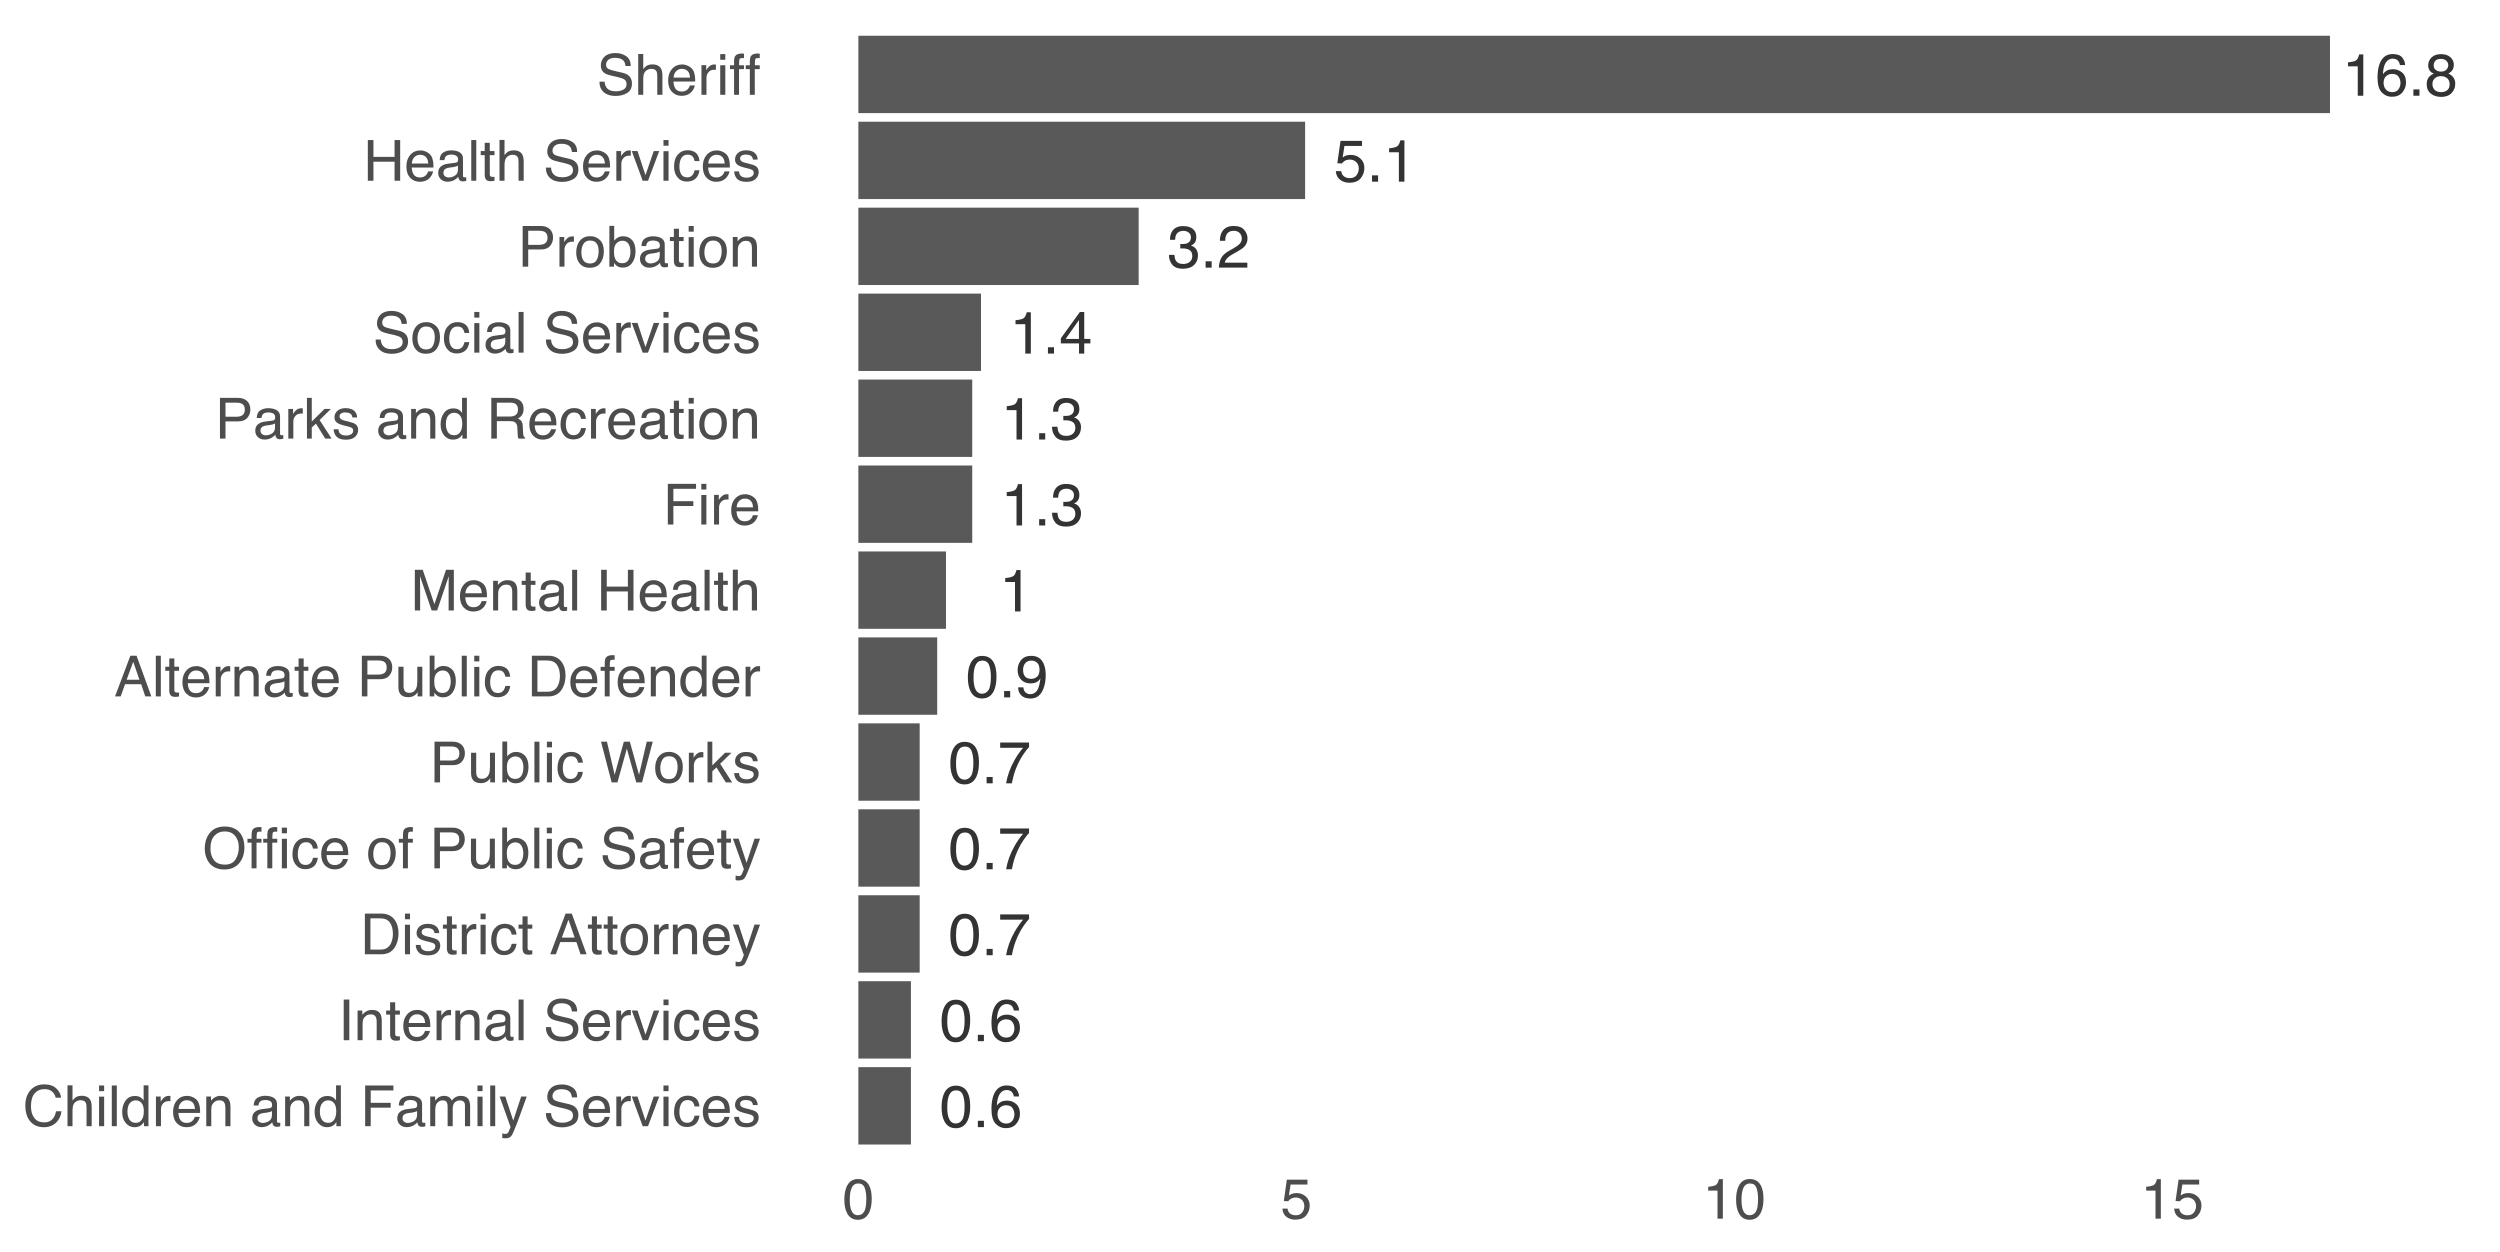 <?xml version="1.0" encoding="UTF-8"?>
<svg xmlns="http://www.w3.org/2000/svg" xmlns:xlink="http://www.w3.org/1999/xlink" width="599pt" height="300pt" viewBox="0 0 599 300" version="1.1">
<defs>
<g>
<symbol overflow="visible" id="glyph0-0">
<path style="stroke:none;" d="M 0.453 0 L 0.453 -10.203 L 8.547 -10.203 L 8.547 0 Z M 7.281 -1.281 L 7.281 -8.922 L 1.734 -8.922 L 1.734 -1.281 Z M 7.281 -1.281 "/>
</symbol>
<symbol overflow="visible" id="glyph0-1">
<path style="stroke:none;" d="M 3.844 -9.938 C 5.133 -9.938 6.066 -9.41 6.641 -8.359 C 7.078 -7.535 7.297 -6.41 7.297 -4.984 C 7.297 -3.629 7.098 -2.508 6.703 -1.625 C 6.117 -0.363 5.164 0.266 3.844 0.266 C 2.645 0.266 1.754 -0.25 1.172 -1.281 C 0.68 -2.145 0.438 -3.305 0.438 -4.766 C 0.438 -5.898 0.582 -6.867 0.875 -7.672 C 1.426 -9.18 2.414 -9.938 3.844 -9.938 Z M 3.828 -0.875 C 4.473 -0.875 4.988 -1.16 5.375 -1.734 C 5.758 -2.305 5.953 -3.375 5.953 -4.938 C 5.953 -6.062 5.812 -6.988 5.531 -7.719 C 5.258 -8.445 4.723 -8.812 3.922 -8.812 C 3.18 -8.812 2.641 -8.461 2.297 -7.766 C 1.961 -7.078 1.797 -6.062 1.797 -4.719 C 1.797 -3.707 1.906 -2.895 2.125 -2.281 C 2.457 -1.344 3.023 -0.875 3.828 -0.875 Z M 3.828 -0.875 "/>
</symbol>
<symbol overflow="visible" id="glyph0-2">
<path style="stroke:none;" d="M 1.219 -1.516 L 2.672 -1.516 L 2.672 0 L 1.219 0 Z M 1.219 -1.516 "/>
</symbol>
<symbol overflow="visible" id="glyph0-3">
<path style="stroke:none;" d="M 1.891 -2.406 C 1.922 -1.719 2.188 -1.238 2.688 -0.969 C 2.938 -0.832 3.223 -0.766 3.547 -0.766 C 4.141 -0.766 4.645 -1.008 5.062 -1.5 C 5.488 -2 5.789 -3.016 5.969 -4.547 C 5.688 -4.098 5.344 -3.785 4.938 -3.609 C 4.531 -3.43 4.086 -3.344 3.609 -3.344 C 2.66 -3.344 1.906 -3.641 1.344 -4.234 C 0.781 -4.836 0.5 -5.609 0.5 -6.547 C 0.5 -7.453 0.773 -8.242 1.328 -8.922 C 1.879 -9.609 2.691 -9.953 3.766 -9.953 C 5.211 -9.953 6.211 -9.301 6.766 -8 C 7.078 -7.281 7.234 -6.379 7.234 -5.297 C 7.234 -4.086 7.047 -3.008 6.672 -2.062 C 6.066 -0.5 5.039 0.281 3.594 0.281 C 2.625 0.281 1.883 0.023 1.375 -0.484 C 0.875 -0.992 0.625 -1.633 0.625 -2.406 Z M 3.781 -4.438 C 4.281 -4.438 4.734 -4.598 5.141 -4.922 C 5.547 -5.254 5.75 -5.828 5.75 -6.641 C 5.75 -7.367 5.566 -7.91 5.203 -8.266 C 4.836 -8.629 4.367 -8.812 3.797 -8.812 C 3.18 -8.812 2.695 -8.609 2.344 -8.203 C 1.988 -7.797 1.812 -7.25 1.812 -6.562 C 1.812 -5.914 1.969 -5.398 2.281 -5.016 C 2.594 -4.629 3.094 -4.438 3.781 -4.438 Z M 3.781 -4.438 "/>
</symbol>
<symbol overflow="visible" id="glyph0-4">
<path style="stroke:none;" d="M 4.156 -9.984 C 5.27 -9.984 6.047 -9.691 6.484 -9.109 C 6.922 -8.535 7.141 -7.945 7.141 -7.344 L 5.906 -7.344 C 5.832 -7.727 5.711 -8.035 5.547 -8.266 C 5.242 -8.68 4.785 -8.891 4.172 -8.891 C 3.473 -8.891 2.914 -8.566 2.5 -7.922 C 2.094 -7.273 1.867 -6.348 1.828 -5.141 C 2.109 -5.566 2.469 -5.883 2.906 -6.094 C 3.301 -6.27 3.742 -6.359 4.234 -6.359 C 5.066 -6.359 5.797 -6.094 6.422 -5.562 C 7.047 -5.031 7.359 -4.238 7.359 -3.188 C 7.359 -2.281 7.062 -1.477 6.469 -0.781 C 5.883 -0.094 5.047 0.25 3.953 0.25 C 3.023 0.25 2.223 -0.098 1.547 -0.797 C 0.867 -1.504 0.531 -2.691 0.531 -4.359 C 0.531 -5.598 0.68 -6.648 0.984 -7.516 C 1.566 -9.16 2.625 -9.984 4.156 -9.984 Z M 4.062 -0.859 C 4.719 -0.859 5.207 -1.078 5.531 -1.516 C 5.863 -1.961 6.031 -2.484 6.031 -3.078 C 6.031 -3.586 5.883 -4.07 5.594 -4.531 C 5.301 -5 4.77 -5.234 4 -5.234 C 3.469 -5.234 3 -5.051 2.594 -4.688 C 2.188 -4.332 1.984 -3.797 1.984 -3.078 C 1.984 -2.453 2.164 -1.926 2.531 -1.5 C 2.906 -1.07 3.414 -0.859 4.062 -0.859 Z M 4.062 -0.859 "/>
</symbol>
<symbol overflow="visible" id="glyph0-5">
<path style="stroke:none;" d="M 7.438 -9.781 L 7.438 -8.688 C 7.113 -8.375 6.688 -7.832 6.156 -7.062 C 5.625 -6.301 5.156 -5.473 4.75 -4.578 C 4.352 -3.711 4.051 -2.926 3.844 -2.219 C 3.707 -1.758 3.531 -1.02 3.312 0 L 1.938 0 C 2.25 -1.895 2.941 -3.785 4.016 -5.672 C 4.648 -6.766 5.316 -7.711 6.016 -8.516 L 0.516 -8.516 L 0.516 -9.781 Z M 7.438 -9.781 "/>
</symbol>
<symbol overflow="visible" id="glyph0-6">
<path style="stroke:none;" d="M 1.359 -7.047 L 1.359 -8 C 2.266 -8.082 2.895 -8.227 3.25 -8.438 C 3.602 -8.645 3.867 -9.133 4.047 -9.906 L 5.031 -9.906 L 5.031 0 L 3.703 0 L 3.703 -7.047 Z M 1.359 -7.047 "/>
</symbol>
<symbol overflow="visible" id="glyph0-7">
<path style="stroke:none;" d="M 3.688 0.266 C 2.52 0.266 1.672 -0.055 1.141 -0.703 C 0.609 -1.348 0.344 -2.133 0.344 -3.062 L 1.641 -3.062 C 1.703 -2.414 1.82 -1.945 2 -1.656 C 2.332 -1.133 2.922 -0.875 3.766 -0.875 C 4.422 -0.875 4.945 -1.047 5.344 -1.391 C 5.738 -1.742 5.938 -2.195 5.938 -2.75 C 5.938 -3.438 5.727 -3.914 5.312 -4.188 C 4.895 -4.469 4.312 -4.609 3.562 -4.609 C 3.477 -4.609 3.395 -4.602 3.312 -4.594 C 3.227 -4.594 3.145 -4.594 3.062 -4.594 L 3.062 -5.688 C 3.188 -5.676 3.289 -5.664 3.375 -5.656 C 3.469 -5.656 3.566 -5.656 3.672 -5.656 C 4.129 -5.656 4.508 -5.727 4.812 -5.875 C 5.344 -6.133 5.609 -6.598 5.609 -7.266 C 5.609 -7.766 5.43 -8.145 5.078 -8.406 C 4.723 -8.676 4.316 -8.812 3.859 -8.812 C 3.023 -8.812 2.445 -8.535 2.125 -7.984 C 1.945 -7.68 1.848 -7.242 1.828 -6.672 L 0.594 -6.672 C 0.594 -7.422 0.738 -8.051 1.031 -8.562 C 1.539 -9.488 2.438 -9.953 3.719 -9.953 C 4.727 -9.953 5.508 -9.727 6.062 -9.281 C 6.625 -8.832 6.906 -8.176 6.906 -7.312 C 6.906 -6.707 6.742 -6.211 6.422 -5.828 C 6.211 -5.598 5.945 -5.414 5.625 -5.281 C 6.145 -5.133 6.551 -4.852 6.844 -4.438 C 7.145 -4.031 7.297 -3.531 7.297 -2.938 C 7.297 -1.988 6.984 -1.219 6.359 -0.625 C 5.734 -0.031 4.844 0.266 3.688 0.266 Z M 3.688 0.266 "/>
</symbol>
<symbol overflow="visible" id="glyph0-8">
<path style="stroke:none;" d="M 1.75 -2.531 C 1.832 -1.82 2.164 -1.332 2.75 -1.062 C 3.039 -0.914 3.383 -0.844 3.781 -0.844 C 4.52 -0.844 5.066 -1.078 5.422 -1.547 C 5.773 -2.023 5.953 -2.551 5.953 -3.125 C 5.953 -3.82 5.738 -4.359 5.312 -4.734 C 4.895 -5.109 4.391 -5.297 3.797 -5.297 C 3.367 -5.297 3 -5.211 2.688 -5.047 C 2.383 -4.879 2.125 -4.648 1.906 -4.359 L 0.812 -4.422 L 1.578 -9.781 L 6.734 -9.781 L 6.734 -8.562 L 2.516 -8.562 L 2.094 -5.797 C 2.32 -5.973 2.539 -6.109 2.75 -6.203 C 3.125 -6.348 3.551 -6.422 4.031 -6.422 C 4.945 -6.422 5.719 -6.129 6.344 -5.547 C 6.977 -4.961 7.297 -4.219 7.297 -3.312 C 7.297 -2.375 7.004 -1.547 6.422 -0.828 C 5.848 -0.109 4.926 0.25 3.656 0.25 C 2.844 0.25 2.125 0.02 1.5 -0.438 C 0.875 -0.895 0.523 -1.594 0.453 -2.531 Z M 1.75 -2.531 "/>
</symbol>
<symbol overflow="visible" id="glyph0-9">
<path style="stroke:none;" d="M 0.438 0 C 0.488 -0.852 0.664 -1.598 0.969 -2.234 C 1.281 -2.867 1.883 -3.445 2.781 -3.969 L 4.109 -4.734 C 4.703 -5.078 5.117 -5.375 5.359 -5.625 C 5.742 -6.008 5.938 -6.445 5.938 -6.938 C 5.938 -7.52 5.758 -7.977 5.406 -8.312 C 5.062 -8.656 4.602 -8.828 4.031 -8.828 C 3.176 -8.828 2.582 -8.504 2.25 -7.859 C 2.07 -7.516 1.973 -7.035 1.953 -6.422 L 0.688 -6.422 C 0.695 -7.285 0.859 -7.988 1.172 -8.531 C 1.711 -9.5 2.664 -9.984 4.031 -9.984 C 5.164 -9.984 5.992 -9.672 6.516 -9.047 C 7.047 -8.43 7.312 -7.75 7.312 -7 C 7.312 -6.195 7.035 -5.516 6.484 -4.953 C 6.148 -4.629 5.566 -4.234 4.734 -3.766 L 3.781 -3.234 C 3.332 -2.984 2.977 -2.742 2.719 -2.516 C 2.25 -2.117 1.957 -1.676 1.844 -1.188 L 7.266 -1.188 L 7.266 0 Z M 0.438 0 "/>
</symbol>
<symbol overflow="visible" id="glyph0-10">
<path style="stroke:none;" d="M 4.703 -3.516 L 4.703 -8.031 L 1.516 -3.516 Z M 4.719 0 L 4.719 -2.438 L 0.359 -2.438 L 0.359 -3.656 L 4.922 -9.969 L 5.969 -9.969 L 5.969 -3.516 L 7.438 -3.516 L 7.438 -2.438 L 5.969 -2.438 L 5.969 0 Z M 4.719 0 "/>
</symbol>
<symbol overflow="visible" id="glyph0-11">
<path style="stroke:none;" d="M 3.859 -5.781 C 4.41 -5.781 4.844 -5.93 5.156 -6.234 C 5.469 -6.547 5.625 -6.914 5.625 -7.344 C 5.625 -7.707 5.473 -8.047 5.172 -8.359 C 4.879 -8.672 4.43 -8.828 3.828 -8.828 C 3.223 -8.828 2.785 -8.672 2.516 -8.359 C 2.254 -8.047 2.125 -7.68 2.125 -7.266 C 2.125 -6.797 2.297 -6.43 2.641 -6.172 C 2.984 -5.91 3.391 -5.781 3.859 -5.781 Z M 3.938 -0.859 C 4.52 -0.859 5 -1.016 5.375 -1.328 C 5.758 -1.641 5.953 -2.102 5.953 -2.719 C 5.953 -3.363 5.754 -3.852 5.359 -4.188 C 4.973 -4.52 4.473 -4.688 3.859 -4.688 C 3.254 -4.688 2.766 -4.516 2.391 -4.172 C 2.016 -3.836 1.828 -3.367 1.828 -2.766 C 1.828 -2.242 2 -1.797 2.344 -1.422 C 2.688 -1.047 3.219 -0.859 3.938 -0.859 Z M 2.172 -5.297 C 1.816 -5.441 1.547 -5.613 1.359 -5.812 C 0.992 -6.188 0.812 -6.672 0.812 -7.266 C 0.812 -8.004 1.078 -8.641 1.609 -9.172 C 2.148 -9.703 2.91 -9.969 3.891 -9.969 C 4.848 -9.969 5.598 -9.719 6.141 -9.219 C 6.68 -8.719 6.953 -8.129 6.953 -7.453 C 6.953 -6.836 6.797 -6.336 6.484 -5.953 C 6.305 -5.734 6.031 -5.52 5.656 -5.312 C 6.07 -5.125 6.395 -4.906 6.625 -4.656 C 7.07 -4.195 7.297 -3.598 7.297 -2.859 C 7.297 -1.984 7 -1.238 6.406 -0.625 C 5.82 -0.02 4.992 0.281 3.922 0.281 C 2.953 0.281 2.129 0.02 1.453 -0.5 C 0.785 -1.031 0.453 -1.797 0.453 -2.797 C 0.453 -3.379 0.594 -3.883 0.875 -4.312 C 1.164 -4.738 1.598 -5.066 2.172 -5.297 Z M 2.172 -5.297 "/>
</symbol>
<symbol overflow="visible" id="glyph1-0">
<path style="stroke:none;" d="M 0.438 0 L 0.438 -9.75 L 8.172 -9.75 L 8.172 0 Z M 6.953 -1.219 L 6.953 -8.531 L 1.656 -8.531 L 1.656 -1.219 Z M 6.953 -1.219 "/>
</symbol>
<symbol overflow="visible" id="glyph1-1">
<path style="stroke:none;" d="M 5.141 -10.016 C 6.379 -10.016 7.336 -9.688 8.016 -9.031 C 8.703 -8.383 9.082 -7.648 9.156 -6.828 L 7.859 -6.828 C 7.711 -7.453 7.422 -7.945 6.984 -8.312 C 6.555 -8.688 5.945 -8.875 5.156 -8.875 C 4.195 -8.875 3.422 -8.535 2.828 -7.859 C 2.234 -7.18 1.938 -6.145 1.938 -4.75 C 1.938 -3.613 2.203 -2.688 2.734 -1.969 C 3.273 -1.258 4.07 -0.906 5.125 -0.906 C 6.102 -0.906 6.848 -1.281 7.359 -2.031 C 7.629 -2.426 7.828 -2.941 7.953 -3.578 L 9.25 -3.578 C 9.133 -2.555 8.754 -1.695 8.109 -1 C 7.328 -0.164 6.281 0.25 4.969 0.25 C 3.832 0.25 2.883 -0.094 2.125 -0.781 C 1.102 -1.688 0.594 -3.086 0.594 -4.984 C 0.594 -6.422 0.973 -7.598 1.734 -8.516 C 2.555 -9.516 3.691 -10.016 5.141 -10.016 Z M 4.875 -10.016 Z M 4.875 -10.016 "/>
</symbol>
<symbol overflow="visible" id="glyph1-2">
<path style="stroke:none;" d="M 0.875 -9.781 L 2.078 -9.781 L 2.078 -6.141 C 2.359 -6.504 2.609 -6.758 2.828 -6.906 C 3.211 -7.156 3.695 -7.281 4.281 -7.281 C 5.312 -7.281 6.008 -6.922 6.375 -6.203 C 6.57 -5.805 6.672 -5.258 6.672 -4.562 L 6.672 0 L 5.438 0 L 5.438 -4.484 C 5.438 -5.004 5.375 -5.383 5.25 -5.625 C 5.031 -6.02 4.617 -6.219 4.016 -6.219 C 3.523 -6.219 3.078 -6.047 2.672 -5.703 C 2.273 -5.359 2.078 -4.711 2.078 -3.766 L 2.078 0 L 0.875 0 Z M 0.875 -9.781 "/>
</symbol>
<symbol overflow="visible" id="glyph1-3">
<path style="stroke:none;" d="M 0.875 -7.078 L 2.094 -7.078 L 2.094 0 L 0.875 0 Z M 0.875 -9.75 L 2.094 -9.75 L 2.094 -8.391 L 0.875 -8.391 Z M 0.875 -9.75 "/>
</symbol>
<symbol overflow="visible" id="glyph1-4">
<path style="stroke:none;" d="M 0.906 -9.75 L 2.109 -9.75 L 2.109 0 L 0.906 0 Z M 0.906 -9.75 "/>
</symbol>
<symbol overflow="visible" id="glyph1-5">
<path style="stroke:none;" d="M 1.641 -3.469 C 1.641 -2.707 1.801 -2.07 2.125 -1.562 C 2.445 -1.051 2.961 -0.797 3.672 -0.797 C 4.223 -0.797 4.676 -1.031 5.031 -1.5 C 5.383 -1.977 5.562 -2.66 5.562 -3.547 C 5.562 -4.453 5.379 -5.117 5.016 -5.547 C 4.648 -5.973 4.195 -6.188 3.656 -6.188 C 3.051 -6.188 2.562 -5.957 2.188 -5.5 C 1.82 -5.039 1.641 -4.363 1.641 -3.469 Z M 3.438 -7.234 C 3.977 -7.234 4.43 -7.117 4.797 -6.891 C 5.016 -6.754 5.254 -6.52 5.516 -6.188 L 5.516 -9.781 L 6.672 -9.781 L 6.672 0 L 5.594 0 L 5.594 -0.984 C 5.312 -0.547 4.977 -0.227 4.594 -0.031 C 4.219 0.156 3.785 0.25 3.297 0.25 C 2.504 0.25 1.816 -0.082 1.234 -0.75 C 0.66 -1.414 0.375 -2.301 0.375 -3.406 C 0.375 -4.438 0.633 -5.332 1.156 -6.094 C 1.688 -6.852 2.445 -7.234 3.438 -7.234 Z M 3.438 -7.234 "/>
</symbol>
<symbol overflow="visible" id="glyph1-6">
<path style="stroke:none;" d="M 0.906 -7.109 L 2.047 -7.109 L 2.047 -5.875 C 2.141 -6.113 2.363 -6.406 2.719 -6.75 C 3.082 -7.094 3.504 -7.266 3.984 -7.266 C 4.004 -7.266 4.039 -7.258 4.094 -7.25 C 4.145 -7.25 4.238 -7.242 4.375 -7.234 L 4.375 -5.969 C 4.301 -5.988 4.234 -6 4.172 -6 C 4.109 -6 4.039 -6 3.969 -6 C 3.375 -6 2.914 -5.805 2.594 -5.422 C 2.27 -5.035 2.109 -4.594 2.109 -4.094 L 2.109 0 L 0.906 0 Z M 0.906 -7.109 "/>
</symbol>
<symbol overflow="visible" id="glyph1-7">
<path style="stroke:none;" d="M 3.844 -7.266 C 4.344 -7.266 4.828 -7.145 5.297 -6.906 C 5.773 -6.676 6.141 -6.375 6.391 -6 C 6.629 -5.633 6.785 -5.211 6.859 -4.734 C 6.93 -4.41 6.969 -3.891 6.969 -3.172 L 1.766 -3.172 C 1.785 -2.453 1.953 -1.875 2.266 -1.438 C 2.586 -1 3.082 -0.781 3.75 -0.781 C 4.375 -0.781 4.875 -0.988 5.25 -1.406 C 5.457 -1.645 5.602 -1.922 5.688 -2.234 L 6.875 -2.234 C 6.844 -1.973 6.738 -1.68 6.562 -1.359 C 6.383 -1.035 6.188 -0.773 5.969 -0.578 C 5.602 -0.223 5.156 0.016 4.625 0.141 C 4.332 0.211 4.008 0.25 3.656 0.25 C 2.77 0.25 2.02 -0.066 1.406 -0.703 C 0.789 -1.348 0.484 -2.254 0.484 -3.422 C 0.484 -4.555 0.789 -5.477 1.406 -6.188 C 2.031 -6.906 2.844 -7.266 3.844 -7.266 Z M 5.734 -4.125 C 5.691 -4.645 5.582 -5.055 5.406 -5.359 C 5.07 -5.93 4.523 -6.219 3.766 -6.219 C 3.211 -6.219 2.75 -6.02 2.375 -5.625 C 2.008 -5.227 1.816 -4.727 1.797 -4.125 Z M 3.719 -7.281 Z M 3.719 -7.281 "/>
</symbol>
<symbol overflow="visible" id="glyph1-8">
<path style="stroke:none;" d="M 0.875 -7.109 L 2.016 -7.109 L 2.016 -6.094 C 2.348 -6.508 2.703 -6.805 3.078 -6.984 C 3.453 -7.172 3.867 -7.266 4.328 -7.266 C 5.336 -7.266 6.02 -6.914 6.375 -6.219 C 6.57 -5.832 6.672 -5.281 6.672 -4.562 L 6.672 0 L 5.453 0 L 5.453 -4.484 C 5.453 -4.91 5.391 -5.258 5.266 -5.531 C 5.047 -5.969 4.66 -6.188 4.109 -6.188 C 3.828 -6.188 3.594 -6.16 3.406 -6.109 C 3.082 -6.004 2.797 -5.805 2.547 -5.516 C 2.348 -5.285 2.219 -5.047 2.156 -4.797 C 2.102 -4.547 2.078 -4.188 2.078 -3.719 L 2.078 0 L 0.875 0 Z M 3.688 -7.281 Z M 3.688 -7.281 "/>
</symbol>
<symbol overflow="visible" id="glyph1-9">
<path style="stroke:none;" d=""/>
</symbol>
<symbol overflow="visible" id="glyph1-10">
<path style="stroke:none;" d="M 1.797 -1.891 C 1.797 -1.547 1.922 -1.273 2.172 -1.078 C 2.422 -0.879 2.719 -0.781 3.062 -0.781 C 3.488 -0.781 3.895 -0.875 4.281 -1.062 C 4.945 -1.383 5.281 -1.914 5.281 -2.656 L 5.281 -3.625 C 5.133 -3.531 4.945 -3.453 4.719 -3.391 C 4.488 -3.328 4.266 -3.281 4.047 -3.25 L 3.312 -3.156 C 2.883 -3.102 2.562 -3.016 2.344 -2.891 C 1.977 -2.68 1.797 -2.348 1.797 -1.891 Z M 4.688 -4.312 C 4.957 -4.344 5.141 -4.457 5.234 -4.656 C 5.285 -4.758 5.312 -4.91 5.312 -5.109 C 5.312 -5.516 5.164 -5.805 4.875 -5.984 C 4.594 -6.172 4.18 -6.266 3.641 -6.266 C 3.016 -6.266 2.57 -6.098 2.312 -5.766 C 2.164 -5.578 2.07 -5.301 2.031 -4.938 L 0.906 -4.938 C 0.926 -5.812 1.207 -6.422 1.75 -6.766 C 2.301 -7.109 2.938 -7.281 3.656 -7.281 C 4.5 -7.281 5.18 -7.117 5.703 -6.797 C 6.223 -6.484 6.484 -5.988 6.484 -5.312 L 6.484 -1.219 C 6.484 -1.094 6.504 -0.992 6.547 -0.922 C 6.598 -0.848 6.707 -0.812 6.875 -0.812 C 6.926 -0.812 6.984 -0.812 7.047 -0.812 C 7.117 -0.82 7.191 -0.832 7.266 -0.844 L 7.266 0.031 C 7.078 0.082 6.938 0.113 6.844 0.125 C 6.75 0.145 6.613 0.156 6.438 0.156 C 6.031 0.156 5.734 0.008 5.547 -0.281 C 5.453 -0.438 5.383 -0.656 5.344 -0.938 C 5.102 -0.625 4.754 -0.348 4.297 -0.109 C 3.836 0.117 3.332 0.234 2.781 0.234 C 2.125 0.234 1.586 0.035 1.172 -0.359 C 0.754 -0.766 0.547 -1.266 0.547 -1.859 C 0.547 -2.523 0.75 -3.035 1.156 -3.391 C 1.57 -3.754 2.113 -3.977 2.781 -4.062 Z M 3.703 -7.281 Z M 3.703 -7.281 "/>
</symbol>
<symbol overflow="visible" id="glyph1-11">
<path style="stroke:none;" d="M 1.156 -9.75 L 7.922 -9.75 L 7.922 -8.562 L 2.484 -8.562 L 2.484 -5.594 L 7.266 -5.594 L 7.266 -4.438 L 2.484 -4.438 L 2.484 0 L 1.156 0 Z M 1.156 -9.75 "/>
</symbol>
<symbol overflow="visible" id="glyph1-12">
<path style="stroke:none;" d="M 0.875 -7.109 L 2.062 -7.109 L 2.062 -6.094 C 2.344 -6.445 2.598 -6.703 2.828 -6.859 C 3.223 -7.129 3.672 -7.266 4.172 -7.266 C 4.734 -7.266 5.188 -7.125 5.531 -6.844 C 5.727 -6.688 5.906 -6.453 6.062 -6.141 C 6.332 -6.523 6.645 -6.805 7 -6.984 C 7.363 -7.172 7.766 -7.266 8.203 -7.266 C 9.16 -7.266 9.812 -6.922 10.156 -6.234 C 10.344 -5.859 10.438 -5.359 10.438 -4.734 L 10.438 0 L 9.203 0 L 9.203 -4.938 C 9.203 -5.414 9.082 -5.738 8.844 -5.906 C 8.602 -6.082 8.316 -6.172 7.984 -6.172 C 7.516 -6.172 7.109 -6.016 6.766 -5.703 C 6.43 -5.391 6.266 -4.867 6.266 -4.141 L 6.266 0 L 5.047 0 L 5.047 -4.641 C 5.047 -5.117 4.988 -5.469 4.875 -5.688 C 4.688 -6.02 4.348 -6.188 3.859 -6.188 C 3.398 -6.188 2.988 -6.008 2.625 -5.656 C 2.258 -5.312 2.078 -4.68 2.078 -3.766 L 2.078 0 L 0.875 0 Z M 0.875 -7.109 "/>
</symbol>
<symbol overflow="visible" id="glyph1-13">
<path style="stroke:none;" d="M 5.312 -7.109 L 6.641 -7.109 C 6.473 -6.648 6.098 -5.609 5.516 -3.984 C 5.078 -2.766 4.711 -1.77 4.422 -1 C 3.734 0.812 3.25 1.914 2.969 2.312 C 2.688 2.707 2.195 2.906 1.5 2.906 C 1.332 2.906 1.203 2.898 1.109 2.891 C 1.023 2.879 0.914 2.859 0.781 2.828 L 0.781 1.734 C 0.988 1.785 1.141 1.816 1.234 1.828 C 1.328 1.848 1.41 1.859 1.484 1.859 C 1.703 1.859 1.863 1.82 1.969 1.75 C 2.07 1.676 2.16 1.586 2.234 1.484 C 2.254 1.441 2.332 1.254 2.469 0.922 C 2.602 0.598 2.703 0.359 2.766 0.203 L 0.141 -7.109 L 1.5 -7.109 L 3.406 -1.328 Z M 3.391 -7.281 Z M 3.391 -7.281 "/>
</symbol>
<symbol overflow="visible" id="glyph1-14">
<path style="stroke:none;" d="M 1.891 -3.141 C 1.922 -2.586 2.055 -2.141 2.297 -1.797 C 2.734 -1.148 3.504 -0.828 4.609 -0.828 C 5.098 -0.828 5.547 -0.898 5.953 -1.047 C 6.742 -1.316 7.141 -1.805 7.141 -2.516 C 7.141 -3.047 6.973 -3.426 6.641 -3.656 C 6.305 -3.875 5.781 -4.066 5.062 -4.234 L 3.75 -4.531 C 2.883 -4.719 2.27 -4.93 1.906 -5.172 C 1.289 -5.578 0.984 -6.188 0.984 -7 C 0.984 -7.875 1.285 -8.594 1.891 -9.156 C 2.492 -9.719 3.352 -10 4.469 -10 C 5.488 -10 6.352 -9.75 7.062 -9.25 C 7.781 -8.758 8.141 -7.973 8.141 -6.891 L 6.906 -6.891 C 6.832 -7.41 6.691 -7.812 6.484 -8.094 C 6.078 -8.602 5.391 -8.859 4.422 -8.859 C 3.648 -8.859 3.094 -8.691 2.75 -8.359 C 2.406 -8.035 2.234 -7.656 2.234 -7.219 C 2.234 -6.738 2.43 -6.391 2.828 -6.172 C 3.086 -6.023 3.68 -5.848 4.609 -5.641 L 5.969 -5.328 C 6.633 -5.18 7.145 -4.977 7.5 -4.719 C 8.125 -4.258 8.438 -3.598 8.438 -2.734 C 8.438 -1.648 8.039 -0.875 7.25 -0.406 C 6.469 0.051 5.555 0.281 4.516 0.281 C 3.297 0.281 2.348 -0.023 1.672 -0.641 C 0.984 -1.254 0.645 -2.086 0.656 -3.141 Z M 4.562 -10.016 Z M 4.562 -10.016 "/>
</symbol>
<symbol overflow="visible" id="glyph1-15">
<path style="stroke:none;" d="M 1.453 -7.109 L 3.359 -1.328 L 5.344 -7.109 L 6.656 -7.109 L 3.969 0 L 2.688 0 L 0.078 -7.109 Z M 1.453 -7.109 "/>
</symbol>
<symbol overflow="visible" id="glyph1-16">
<path style="stroke:none;" d="M 3.625 -7.312 C 4.414 -7.312 5.062 -7.113 5.562 -6.719 C 6.07 -6.332 6.379 -5.664 6.484 -4.719 L 5.312 -4.719 C 5.238 -5.156 5.078 -5.52 4.828 -5.812 C 4.578 -6.102 4.176 -6.25 3.625 -6.25 C 2.852 -6.25 2.305 -5.875 1.984 -5.125 C 1.773 -4.645 1.672 -4.051 1.672 -3.344 C 1.672 -2.633 1.816 -2.035 2.109 -1.547 C 2.41 -1.055 2.883 -0.812 3.531 -0.812 C 4.031 -0.812 4.426 -0.961 4.719 -1.266 C 5.008 -1.566 5.207 -1.984 5.312 -2.516 L 6.484 -2.516 C 6.348 -1.578 6.016 -0.891 5.484 -0.453 C 4.953 -0.016 4.27 0.203 3.438 0.203 C 2.508 0.203 1.77 -0.133 1.219 -0.812 C 0.664 -1.488 0.391 -2.336 0.391 -3.359 C 0.391 -4.609 0.691 -5.578 1.297 -6.266 C 1.898 -6.961 2.676 -7.312 3.625 -7.312 Z M 3.438 -7.281 Z M 3.438 -7.281 "/>
</symbol>
<symbol overflow="visible" id="glyph1-17">
<path style="stroke:none;" d="M 1.594 -2.234 C 1.625 -1.836 1.723 -1.531 1.891 -1.312 C 2.191 -0.926 2.711 -0.734 3.453 -0.734 C 3.891 -0.734 4.273 -0.828 4.609 -1.016 C 4.953 -1.211 5.125 -1.516 5.125 -1.922 C 5.125 -2.223 4.988 -2.453 4.719 -2.609 C 4.539 -2.711 4.203 -2.828 3.703 -2.953 L 2.75 -3.188 C 2.145 -3.344 1.695 -3.516 1.406 -3.703 C 0.895 -4.023 0.641 -4.469 0.641 -5.031 C 0.641 -5.707 0.879 -6.254 1.359 -6.672 C 1.848 -7.086 2.5 -7.297 3.312 -7.297 C 4.383 -7.297 5.16 -6.984 5.641 -6.359 C 5.93 -5.953 6.07 -5.52 6.062 -5.062 L 4.938 -5.062 C 4.914 -5.332 4.82 -5.578 4.656 -5.797 C 4.375 -6.109 3.895 -6.266 3.219 -6.266 C 2.77 -6.266 2.43 -6.176 2.203 -6 C 1.973 -5.832 1.859 -5.609 1.859 -5.328 C 1.859 -5.016 2.008 -4.77 2.312 -4.594 C 2.488 -4.477 2.75 -4.379 3.094 -4.297 L 3.891 -4.109 C 4.742 -3.898 5.316 -3.695 5.609 -3.5 C 6.078 -3.195 6.312 -2.719 6.312 -2.062 C 6.312 -1.426 6.066 -0.879 5.578 -0.422 C 5.098 0.035 4.367 0.266 3.391 0.266 C 2.336 0.266 1.586 0.023 1.141 -0.453 C 0.703 -0.93 0.469 -1.523 0.438 -2.234 Z M 3.359 -7.281 Z M 3.359 -7.281 "/>
</symbol>
<symbol overflow="visible" id="glyph1-18">
<path style="stroke:none;" d="M 1.328 -9.75 L 2.672 -9.75 L 2.672 0 L 1.328 0 Z M 1.328 -9.75 "/>
</symbol>
<symbol overflow="visible" id="glyph1-19">
<path style="stroke:none;" d="M 1.109 -9.094 L 2.328 -9.094 L 2.328 -7.109 L 3.453 -7.109 L 3.453 -6.141 L 2.328 -6.141 L 2.328 -1.5 C 2.328 -1.25 2.41 -1.082 2.578 -1 C 2.672 -0.945 2.828 -0.922 3.047 -0.922 C 3.098 -0.922 3.156 -0.922 3.219 -0.922 C 3.289 -0.922 3.367 -0.926 3.453 -0.938 L 3.453 0 C 3.316 0.039 3.176 0.066 3.031 0.078 C 2.883 0.098 2.723 0.109 2.547 0.109 C 1.992 0.109 1.613 -0.031 1.406 -0.312 C 1.207 -0.602 1.109 -0.973 1.109 -1.422 L 1.109 -6.141 L 0.156 -6.141 L 0.156 -7.109 L 1.109 -7.109 Z M 1.109 -9.094 "/>
</symbol>
<symbol overflow="visible" id="glyph1-20">
<path style="stroke:none;" d="M 4.781 -1.125 C 5.227 -1.125 5.594 -1.172 5.875 -1.266 C 6.395 -1.441 6.816 -1.773 7.141 -2.266 C 7.398 -2.66 7.586 -3.164 7.703 -3.781 C 7.773 -4.145 7.812 -4.484 7.812 -4.797 C 7.812 -6.004 7.566 -6.941 7.078 -7.609 C 6.598 -8.273 5.828 -8.609 4.766 -8.609 L 2.422 -8.609 L 2.422 -1.125 Z M 1.094 -9.75 L 5.047 -9.75 C 6.391 -9.75 7.43 -9.273 8.172 -8.328 C 8.828 -7.461 9.156 -6.363 9.156 -5.031 C 9.156 -3.988 8.957 -3.051 8.562 -2.219 C 7.883 -0.738 6.707 0 5.031 0 L 1.094 0 Z M 1.094 -9.75 "/>
</symbol>
<symbol overflow="visible" id="glyph1-21">
<path style="stroke:none;" d="M 6.047 -4 L 4.562 -8.297 L 2.984 -4 Z M 3.875 -9.75 L 5.359 -9.75 L 8.906 0 L 7.453 0 L 6.469 -2.922 L 2.609 -2.922 L 1.547 0 L 0.203 0 Z M 4.547 -9.75 Z M 4.547 -9.75 "/>
</symbol>
<symbol overflow="visible" id="glyph1-22">
<path style="stroke:none;" d="M 3.703 -0.766 C 4.492 -0.766 5.035 -1.062 5.328 -1.656 C 5.617 -2.258 5.766 -2.93 5.766 -3.672 C 5.766 -4.336 5.66 -4.879 5.453 -5.297 C 5.109 -5.941 4.523 -6.266 3.703 -6.266 C 2.973 -6.266 2.441 -5.984 2.109 -5.422 C 1.785 -4.867 1.625 -4.203 1.625 -3.422 C 1.625 -2.66 1.785 -2.023 2.109 -1.516 C 2.441 -1.016 2.973 -0.766 3.703 -0.766 Z M 3.75 -7.312 C 4.664 -7.312 5.438 -7.004 6.062 -6.391 C 6.695 -5.785 7.016 -4.891 7.016 -3.703 C 7.016 -2.555 6.734 -1.609 6.172 -0.859 C 5.617 -0.109 4.754 0.266 3.578 0.266 C 2.609 0.266 1.832 -0.062 1.25 -0.719 C 0.676 -1.383 0.391 -2.281 0.391 -3.406 C 0.391 -4.594 0.691 -5.539 1.297 -6.25 C 1.898 -6.957 2.719 -7.312 3.75 -7.312 Z M 3.703 -7.281 Z M 3.703 -7.281 "/>
</symbol>
<symbol overflow="visible" id="glyph1-23">
<path style="stroke:none;" d="M 5.25 -10.016 C 6.969 -10.016 8.238 -9.461 9.062 -8.359 C 9.707 -7.492 10.031 -6.391 10.031 -5.047 C 10.031 -3.586 9.66 -2.375 8.922 -1.406 C 8.055 -0.281 6.82 0.281 5.219 0.281 C 3.719 0.281 2.535 -0.211 1.672 -1.203 C 0.91 -2.16 0.531 -3.367 0.531 -4.828 C 0.531 -6.141 0.859 -7.266 1.516 -8.203 C 2.359 -9.41 3.602 -10.016 5.25 -10.016 Z M 5.375 -0.891 C 6.539 -0.891 7.383 -1.305 7.906 -2.141 C 8.426 -2.984 8.688 -3.945 8.688 -5.031 C 8.688 -6.176 8.383 -7.098 7.781 -7.797 C 7.188 -8.492 6.367 -8.844 5.328 -8.844 C 4.316 -8.844 3.488 -8.492 2.844 -7.797 C 2.207 -7.109 1.891 -6.086 1.891 -4.734 C 1.891 -3.66 2.16 -2.75 2.703 -2 C 3.254 -1.258 4.145 -0.891 5.375 -0.891 Z M 5.281 -10.016 Z M 5.281 -10.016 "/>
</symbol>
<symbol overflow="visible" id="glyph1-24">
<path style="stroke:none;" d="M 1.172 -8.188 C 1.191 -8.688 1.281 -9.051 1.438 -9.281 C 1.719 -9.688 2.254 -9.891 3.047 -9.891 C 3.117 -9.891 3.195 -9.883 3.281 -9.875 C 3.363 -9.875 3.453 -9.867 3.547 -9.859 L 3.547 -8.781 C 3.422 -8.781 3.332 -8.781 3.281 -8.781 C 3.227 -8.789 3.176 -8.797 3.125 -8.797 C 2.758 -8.797 2.539 -8.703 2.469 -8.516 C 2.406 -8.328 2.375 -7.848 2.375 -7.078 L 3.547 -7.078 L 3.547 -6.141 L 2.359 -6.141 L 2.359 0 L 1.172 0 L 1.172 -6.141 L 0.188 -6.141 L 0.188 -7.078 L 1.172 -7.078 Z M 1.172 -8.188 "/>
</symbol>
<symbol overflow="visible" id="glyph1-25">
<path style="stroke:none;" d="M 1.156 -9.75 L 5.547 -9.75 C 6.41 -9.75 7.109 -9.504 7.641 -9.016 C 8.172 -8.523 8.438 -7.836 8.438 -6.953 C 8.438 -6.191 8.195 -5.531 7.719 -4.969 C 7.25 -4.406 6.523 -4.125 5.547 -4.125 L 2.484 -4.125 L 2.484 0 L 1.156 0 Z M 7.109 -6.953 C 7.109 -7.672 6.844 -8.156 6.312 -8.406 C 6.02 -8.539 5.617 -8.609 5.109 -8.609 L 2.484 -8.609 L 2.484 -5.234 L 5.109 -5.234 C 5.703 -5.234 6.18 -5.359 6.547 -5.609 C 6.922 -5.867 7.109 -6.316 7.109 -6.953 Z M 7.109 -6.953 "/>
</symbol>
<symbol overflow="visible" id="glyph1-26">
<path style="stroke:none;" d="M 2.078 -7.109 L 2.078 -2.391 C 2.078 -2.023 2.133 -1.727 2.25 -1.5 C 2.457 -1.07 2.852 -0.859 3.438 -0.859 C 4.258 -0.859 4.82 -1.234 5.125 -1.984 C 5.289 -2.379 5.375 -2.926 5.375 -3.625 L 5.375 -7.109 L 6.578 -7.109 L 6.578 0 L 5.438 0 L 5.453 -1.047 C 5.297 -0.773 5.102 -0.547 4.875 -0.359 C 4.414 0.004 3.863 0.188 3.219 0.188 C 2.207 0.188 1.516 -0.148 1.141 -0.828 C 0.941 -1.191 0.844 -1.676 0.844 -2.281 L 0.844 -7.109 Z M 3.703 -7.281 Z M 3.703 -7.281 "/>
</symbol>
<symbol overflow="visible" id="glyph1-27">
<path style="stroke:none;" d="M 0.781 -9.781 L 1.938 -9.781 L 1.938 -6.25 C 2.207 -6.582 2.52 -6.836 2.875 -7.016 C 3.238 -7.203 3.633 -7.297 4.062 -7.297 C 4.945 -7.297 5.664 -6.988 6.219 -6.375 C 6.77 -5.77 7.047 -4.875 7.047 -3.688 C 7.047 -2.562 6.77 -1.629 6.219 -0.891 C 5.676 -0.148 4.926 0.219 3.969 0.219 C 3.426 0.219 2.969 0.086 2.594 -0.172 C 2.375 -0.316 2.141 -0.562 1.891 -0.906 L 1.891 0 L 0.781 0 Z M 3.891 -0.828 C 4.535 -0.828 5.02 -1.082 5.344 -1.594 C 5.664 -2.113 5.828 -2.789 5.828 -3.625 C 5.828 -4.375 5.664 -4.992 5.344 -5.484 C 5.02 -5.973 4.547 -6.219 3.922 -6.219 C 3.379 -6.219 2.898 -6.016 2.484 -5.609 C 2.078 -5.211 1.875 -4.551 1.875 -3.625 C 1.875 -2.957 1.957 -2.414 2.125 -2 C 2.445 -1.219 3.035 -0.828 3.891 -0.828 Z M 3.891 -0.828 "/>
</symbol>
<symbol overflow="visible" id="glyph1-28">
<path style="stroke:none;" d="M 1.672 -9.75 L 3.516 -1.812 L 5.719 -9.75 L 7.156 -9.75 L 9.359 -1.812 L 11.203 -9.75 L 12.641 -9.75 L 10.078 0 L 8.688 0 L 6.438 -8.078 L 4.188 0 L 2.797 0 L 0.25 -9.75 Z M 1.672 -9.75 "/>
</symbol>
<symbol overflow="visible" id="glyph1-29">
<path style="stroke:none;" d="M 0.844 -9.75 L 2 -9.75 L 2 -4.094 L 5.062 -7.109 L 6.594 -7.109 L 3.875 -4.453 L 6.75 0 L 5.219 0 L 3 -3.578 L 2 -2.672 L 2 0 L 0.844 0 Z M 0.844 -9.75 "/>
</symbol>
<symbol overflow="visible" id="glyph1-30">
<path style="stroke:none;" d="M 1 -9.75 L 2.891 -9.75 L 5.688 -1.5 L 8.469 -9.75 L 10.344 -9.75 L 10.344 0 L 9.094 0 L 9.094 -5.75 C 9.094 -5.945 9.098 -6.273 9.109 -6.734 C 9.117 -7.203 9.125 -7.695 9.125 -8.219 L 6.344 0 L 5.031 0 L 2.234 -8.219 L 2.234 -7.922 C 2.234 -7.68 2.238 -7.316 2.25 -6.828 C 2.258 -6.336 2.266 -5.977 2.266 -5.75 L 2.266 0 L 1 0 Z M 1 -9.75 "/>
</symbol>
<symbol overflow="visible" id="glyph1-31">
<path style="stroke:none;" d="M 1.062 -9.75 L 2.406 -9.75 L 2.406 -5.719 L 7.469 -5.719 L 7.469 -9.75 L 8.812 -9.75 L 8.812 0 L 7.469 0 L 7.469 -4.562 L 2.406 -4.562 L 2.406 0 L 1.062 0 Z M 1.062 -9.75 "/>
</symbol>
<symbol overflow="visible" id="glyph1-32">
<path style="stroke:none;" d="M 5.562 -5.281 C 6.188 -5.281 6.676 -5.406 7.031 -5.656 C 7.395 -5.906 7.578 -6.352 7.578 -7 C 7.578 -7.688 7.328 -8.16 6.828 -8.422 C 6.555 -8.547 6.191 -8.609 5.734 -8.609 L 2.516 -8.609 L 2.516 -5.281 Z M 1.188 -9.75 L 5.703 -9.75 C 6.453 -9.75 7.066 -9.641 7.547 -9.422 C 8.461 -9.004 8.922 -8.238 8.922 -7.125 C 8.922 -6.539 8.801 -6.062 8.562 -5.688 C 8.32 -5.312 7.984 -5.016 7.547 -4.797 C 7.93 -4.641 8.219 -4.43 8.406 -4.172 C 8.594 -3.922 8.703 -3.516 8.734 -2.953 L 8.781 -1.641 C 8.789 -1.273 8.82 -1 8.875 -0.812 C 8.945 -0.508 9.086 -0.312 9.297 -0.219 L 9.297 0 L 7.672 0 C 7.629 -0.082 7.594 -0.191 7.562 -0.328 C 7.539 -0.461 7.52 -0.719 7.5 -1.094 L 7.422 -2.719 C 7.391 -3.352 7.148 -3.781 6.703 -4 C 6.453 -4.125 6.055 -4.188 5.516 -4.188 L 2.516 -4.188 L 2.516 0 L 1.188 0 Z M 1.188 -9.75 "/>
</symbol>
<symbol overflow="visible" id="glyph1-33">
<path style="stroke:none;" d="M 3.672 -9.5 C 4.898 -9.5 5.789 -8.992 6.344 -7.984 C 6.77 -7.203 6.984 -6.129 6.984 -4.766 C 6.984 -3.473 6.789 -2.406 6.406 -1.562 C 5.844 -0.344 4.93 0.266 3.672 0.266 C 2.523 0.266 1.676 -0.234 1.125 -1.234 C 0.656 -2.055 0.422 -3.164 0.422 -4.562 C 0.422 -5.633 0.562 -6.562 0.844 -7.344 C 1.363 -8.781 2.305 -9.5 3.672 -9.5 Z M 3.656 -0.828 C 4.281 -0.828 4.773 -1.098 5.141 -1.641 C 5.504 -2.191 5.688 -3.219 5.688 -4.719 C 5.688 -5.801 5.555 -6.691 5.297 -7.391 C 5.035 -8.086 4.52 -8.438 3.75 -8.438 C 3.039 -8.438 2.523 -8.102 2.203 -7.438 C 1.879 -6.77 1.719 -5.797 1.719 -4.516 C 1.719 -3.547 1.82 -2.766 2.031 -2.172 C 2.352 -1.273 2.895 -0.828 3.656 -0.828 Z M 3.656 -0.828 "/>
</symbol>
<symbol overflow="visible" id="glyph1-34">
<path style="stroke:none;" d="M 1.672 -2.422 C 1.754 -1.742 2.07 -1.273 2.625 -1.016 C 2.906 -0.879 3.234 -0.812 3.609 -0.812 C 4.316 -0.812 4.836 -1.035 5.172 -1.484 C 5.516 -1.93 5.688 -2.43 5.688 -2.984 C 5.688 -3.648 5.484 -4.164 5.078 -4.531 C 4.68 -4.895 4.195 -5.078 3.625 -5.078 C 3.219 -5.078 2.863 -4.992 2.562 -4.828 C 2.27 -4.672 2.02 -4.453 1.812 -4.172 L 0.781 -4.234 L 1.5 -9.344 L 6.438 -9.344 L 6.438 -8.188 L 2.406 -8.188 L 2 -5.547 C 2.219 -5.711 2.426 -5.836 2.625 -5.922 C 2.977 -6.066 3.391 -6.141 3.859 -6.141 C 4.723 -6.141 5.457 -5.859 6.062 -5.297 C 6.676 -4.734 6.984 -4.023 6.984 -3.172 C 6.984 -2.266 6.703 -1.469 6.141 -0.781 C 5.586 -0.102 4.703 0.234 3.484 0.234 C 2.711 0.234 2.031 0.02 1.438 -0.406 C 0.844 -0.844 0.508 -1.516 0.438 -2.422 Z M 1.672 -2.422 "/>
</symbol>
<symbol overflow="visible" id="glyph1-35">
<path style="stroke:none;" d="M 1.297 -6.734 L 1.297 -7.641 C 2.16 -7.723 2.766 -7.863 3.109 -8.062 C 3.453 -8.258 3.707 -8.727 3.875 -9.469 L 4.812 -9.469 L 4.812 0 L 3.531 0 L 3.531 -6.734 Z M 1.297 -6.734 "/>
</symbol>
</g>
</defs>
<g id="surface1">
<rect x="0" y="0" width="599" height="300" style="fill:rgb(100%,100%,100%);fill-opacity:1;stroke:none;"/>
<path style=" stroke:none;fill-rule:nonzero;fill:rgb(34.902%,34.902%,34.902%);fill-opacity:1;" d="M 205.664 274.227 L 218.258 274.227 L 218.258 255.691 L 205.664 255.691 Z M 205.664 274.227 "/>
<path style=" stroke:none;fill-rule:nonzero;fill:rgb(34.902%,34.902%,34.902%);fill-opacity:1;" d="M 205.664 253.633 L 218.258 253.633 L 218.258 235.098 L 205.664 235.098 Z M 205.664 253.633 "/>
<path style=" stroke:none;fill-rule:nonzero;fill:rgb(34.902%,34.902%,34.902%);fill-opacity:1;" d="M 205.664 233.039 L 220.355 233.039 L 220.355 214.504 L 205.664 214.504 Z M 205.664 233.039 "/>
<path style=" stroke:none;fill-rule:nonzero;fill:rgb(34.902%,34.902%,34.902%);fill-opacity:1;" d="M 205.664 212.445 L 220.355 212.445 L 220.355 193.91 L 205.664 193.91 Z M 205.664 212.445 "/>
<path style=" stroke:none;fill-rule:nonzero;fill:rgb(34.902%,34.902%,34.902%);fill-opacity:1;" d="M 205.664 191.852 L 220.355 191.852 L 220.355 173.316 L 205.664 173.316 Z M 205.664 191.852 "/>
<path style=" stroke:none;fill-rule:nonzero;fill:rgb(34.902%,34.902%,34.902%);fill-opacity:1;" d="M 205.664 171.258 L 224.555 171.258 L 224.555 152.723 L 205.664 152.723 Z M 205.664 171.258 "/>
<path style=" stroke:none;fill-rule:nonzero;fill:rgb(34.902%,34.902%,34.902%);fill-opacity:1;" d="M 205.664 150.664 L 226.652 150.664 L 226.652 132.129 L 205.664 132.129 Z M 205.664 150.664 "/>
<path style=" stroke:none;fill-rule:nonzero;fill:rgb(34.902%,34.902%,34.902%);fill-opacity:1;" d="M 205.664 130.07 L 232.949 130.07 L 232.949 111.535 L 205.664 111.535 Z M 205.664 130.07 "/>
<path style=" stroke:none;fill-rule:nonzero;fill:rgb(34.902%,34.902%,34.902%);fill-opacity:1;" d="M 205.664 109.477 L 232.949 109.477 L 232.949 90.941 L 205.664 90.941 Z M 205.664 109.477 "/>
<path style=" stroke:none;fill-rule:nonzero;fill:rgb(34.902%,34.902%,34.902%);fill-opacity:1;" d="M 205.664 88.883 L 235.047 88.883 L 235.047 70.348 L 205.664 70.348 Z M 205.664 88.883 "/>
<path style=" stroke:none;fill-rule:nonzero;fill:rgb(34.902%,34.902%,34.902%);fill-opacity:1;" d="M 205.664 68.289 L 272.824 68.289 L 272.824 49.754 L 205.664 49.754 Z M 205.664 68.289 "/>
<path style=" stroke:none;fill-rule:nonzero;fill:rgb(34.902%,34.902%,34.902%);fill-opacity:1;" d="M 205.664 47.695 L 312.703 47.695 L 312.703 29.16 L 205.664 29.16 Z M 205.664 47.695 "/>
<path style=" stroke:none;fill-rule:nonzero;fill:rgb(34.902%,34.902%,34.902%);fill-opacity:1;" d="M 205.664 27.102 L 558.258 27.102 L 558.258 8.566 L 205.664 8.566 Z M 205.664 27.102 "/>
<g style="fill:rgb(0%,0%,0%);fill-opacity:0.8;">
  <use xlink:href="#glyph0-1" x="231.461" y="167.09"/>
  <use xlink:href="#glyph0-2" x="239.369" y="167.09"/>
  <use xlink:href="#glyph0-3" x="243.319" y="167.09"/>
</g>
<g style="fill:rgb(0%,0%,0%);fill-opacity:0.8;">
  <use xlink:href="#glyph0-1" x="225.164" y="270.059"/>
  <use xlink:href="#glyph0-2" x="233.072" y="270.059"/>
  <use xlink:href="#glyph0-4" x="237.022" y="270.059"/>
</g>
<g style="fill:rgb(0%,0%,0%);fill-opacity:0.8;">
  <use xlink:href="#glyph0-1" x="227.266" y="228.871"/>
  <use xlink:href="#glyph0-2" x="235.173" y="228.871"/>
  <use xlink:href="#glyph0-5" x="239.124" y="228.871"/>
</g>
<g style="fill:rgb(0%,0%,0%);fill-opacity:0.8;">
  <use xlink:href="#glyph0-6" x="239.855" y="125.906"/>
  <use xlink:href="#glyph0-2" x="247.763" y="125.906"/>
  <use xlink:href="#glyph0-7" x="251.714" y="125.906"/>
</g>
<g style="fill:rgb(0%,0%,0%);fill-opacity:0.8;">
  <use xlink:href="#glyph0-8" x="319.609" y="43.531"/>
  <use xlink:href="#glyph0-2" x="327.517" y="43.531"/>
  <use xlink:href="#glyph0-6" x="331.468" y="43.531"/>
</g>
<g style="fill:rgb(0%,0%,0%);fill-opacity:0.8;">
  <use xlink:href="#glyph0-1" x="225.164" y="249.465"/>
  <use xlink:href="#glyph0-2" x="233.072" y="249.465"/>
  <use xlink:href="#glyph0-4" x="237.022" y="249.465"/>
</g>
<g style="fill:rgb(0%,0%,0%);fill-opacity:0.8;">
  <use xlink:href="#glyph0-6" x="239.492" y="146.5"/>
</g>
<g style="fill:rgb(0%,0%,0%);fill-opacity:0.8;">
  <use xlink:href="#glyph0-1" x="227.266" y="208.277"/>
  <use xlink:href="#glyph0-2" x="235.173" y="208.277"/>
  <use xlink:href="#glyph0-5" x="239.124" y="208.277"/>
</g>
<g style="fill:rgb(0%,0%,0%);fill-opacity:0.8;">
  <use xlink:href="#glyph0-6" x="239.855" y="105.312"/>
  <use xlink:href="#glyph0-2" x="247.763" y="105.312"/>
  <use xlink:href="#glyph0-7" x="251.714" y="105.312"/>
</g>
<g style="fill:rgb(0%,0%,0%);fill-opacity:0.8;">
  <use xlink:href="#glyph0-7" x="279.734" y="64.125"/>
  <use xlink:href="#glyph0-2" x="287.642" y="64.125"/>
  <use xlink:href="#glyph0-9" x="291.593" y="64.125"/>
</g>
<g style="fill:rgb(0%,0%,0%);fill-opacity:0.8;">
  <use xlink:href="#glyph0-6" x="241.957" y="84.719"/>
  <use xlink:href="#glyph0-2" x="249.865" y="84.719"/>
  <use xlink:href="#glyph0-10" x="253.815" y="84.719"/>
</g>
<g style="fill:rgb(0%,0%,0%);fill-opacity:0.8;">
  <use xlink:href="#glyph0-1" x="227.266" y="187.684"/>
  <use xlink:href="#glyph0-2" x="235.173" y="187.684"/>
  <use xlink:href="#glyph0-5" x="239.124" y="187.684"/>
</g>
<g style="fill:rgb(0%,0%,0%);fill-opacity:0.8;">
  <use xlink:href="#glyph0-6" x="561.215" y="22.938"/>
  <use xlink:href="#glyph0-4" x="569.123" y="22.938"/>
  <use xlink:href="#glyph0-2" x="577.03" y="22.938"/>
  <use xlink:href="#glyph0-11" x="580.981" y="22.938"/>
</g>
<g style="fill:rgb(30.196%,30.196%,30.196%);fill-opacity:1;">
  <use xlink:href="#glyph1-1" x="5.48" y="269.832"/>
  <use xlink:href="#glyph1-2" x="15.297" y="269.832"/>
  <use xlink:href="#glyph1-3" x="22.858" y="269.832"/>
  <use xlink:href="#glyph1-4" x="25.878" y="269.832"/>
  <use xlink:href="#glyph1-5" x="28.898" y="269.832"/>
  <use xlink:href="#glyph1-6" x="36.458" y="269.832"/>
  <use xlink:href="#glyph1-7" x="40.985" y="269.832"/>
  <use xlink:href="#glyph1-8" x="48.545" y="269.832"/>
  <use xlink:href="#glyph1-9" x="56.105" y="269.832"/>
  <use xlink:href="#glyph1-10" x="59.882" y="269.832"/>
  <use xlink:href="#glyph1-8" x="67.442" y="269.832"/>
  <use xlink:href="#glyph1-5" x="75.002" y="269.832"/>
  <use xlink:href="#glyph1-9" x="82.563" y="269.832"/>
  <use xlink:href="#glyph1-11" x="86.339" y="269.832"/>
  <use xlink:href="#glyph1-10" x="94.643" y="269.832"/>
  <use xlink:href="#glyph1-12" x="102.203" y="269.832"/>
  <use xlink:href="#glyph1-3" x="113.527" y="269.832"/>
  <use xlink:href="#glyph1-4" x="116.547" y="269.832"/>
  <use xlink:href="#glyph1-13" x="119.567" y="269.832"/>
  <use xlink:href="#glyph1-9" x="126.364" y="269.832"/>
  <use xlink:href="#glyph1-14" x="130.141" y="269.832"/>
  <use xlink:href="#glyph1-7" x="139.208" y="269.832"/>
  <use xlink:href="#glyph1-6" x="146.768" y="269.832"/>
  <use xlink:href="#glyph1-15" x="151.295" y="269.832"/>
  <use xlink:href="#glyph1-3" x="158.092" y="269.832"/>
  <use xlink:href="#glyph1-16" x="161.112" y="269.832"/>
  <use xlink:href="#glyph1-7" x="167.909" y="269.832"/>
  <use xlink:href="#glyph1-17" x="175.469" y="269.832"/>
</g>
<g style="fill:rgb(30.196%,30.196%,30.196%);fill-opacity:1;">
  <use xlink:href="#glyph1-18" x="81.023" y="249.238"/>
  <use xlink:href="#glyph1-8" x="84.8" y="249.238"/>
  <use xlink:href="#glyph1-19" x="92.36" y="249.238"/>
  <use xlink:href="#glyph1-7" x="96.137" y="249.238"/>
  <use xlink:href="#glyph1-6" x="103.697" y="249.238"/>
  <use xlink:href="#glyph1-8" x="108.224" y="249.238"/>
  <use xlink:href="#glyph1-10" x="115.784" y="249.238"/>
  <use xlink:href="#glyph1-4" x="123.345" y="249.238"/>
  <use xlink:href="#glyph1-9" x="126.365" y="249.238"/>
  <use xlink:href="#glyph1-14" x="130.141" y="249.238"/>
  <use xlink:href="#glyph1-7" x="139.208" y="249.238"/>
  <use xlink:href="#glyph1-6" x="146.769" y="249.238"/>
  <use xlink:href="#glyph1-15" x="151.295" y="249.238"/>
  <use xlink:href="#glyph1-3" x="158.092" y="249.238"/>
  <use xlink:href="#glyph1-16" x="161.112" y="249.238"/>
  <use xlink:href="#glyph1-7" x="167.909" y="249.238"/>
  <use xlink:href="#glyph1-17" x="175.469" y="249.238"/>
</g>
<g style="fill:rgb(30.196%,30.196%,30.196%);fill-opacity:1;">
  <use xlink:href="#glyph1-20" x="86.332" y="228.645"/>
  <use xlink:href="#glyph1-3" x="96.149" y="228.645"/>
  <use xlink:href="#glyph1-17" x="99.169" y="228.645"/>
  <use xlink:href="#glyph1-19" x="105.966" y="228.645"/>
  <use xlink:href="#glyph1-6" x="109.743" y="228.645"/>
  <use xlink:href="#glyph1-3" x="114.27" y="228.645"/>
  <use xlink:href="#glyph1-16" x="117.29" y="228.645"/>
  <use xlink:href="#glyph1-19" x="124.087" y="228.645"/>
  <use xlink:href="#glyph1-9" x="127.863" y="228.645"/>
  <use xlink:href="#glyph1-21" x="131.64" y="228.645"/>
  <use xlink:href="#glyph1-19" x="140.707" y="228.645"/>
  <use xlink:href="#glyph1-19" x="144.484" y="228.645"/>
  <use xlink:href="#glyph1-22" x="148.261" y="228.645"/>
  <use xlink:href="#glyph1-6" x="155.821" y="228.645"/>
  <use xlink:href="#glyph1-8" x="160.348" y="228.645"/>
  <use xlink:href="#glyph1-7" x="167.908" y="228.645"/>
  <use xlink:href="#glyph1-13" x="175.468" y="228.645"/>
</g>
<g style="fill:rgb(30.196%,30.196%,30.196%);fill-opacity:1;">
  <use xlink:href="#glyph1-23" x="48.531" y="208.051"/>
  <use xlink:href="#glyph1-24" x="59.105" y="208.051"/>
  <use xlink:href="#glyph1-24" x="62.882" y="208.051"/>
  <use xlink:href="#glyph1-3" x="66.658" y="208.051"/>
  <use xlink:href="#glyph1-16" x="69.679" y="208.051"/>
  <use xlink:href="#glyph1-7" x="76.475" y="208.051"/>
  <use xlink:href="#glyph1-9" x="84.036" y="208.051"/>
  <use xlink:href="#glyph1-22" x="87.812" y="208.051"/>
  <use xlink:href="#glyph1-24" x="95.373" y="208.051"/>
  <use xlink:href="#glyph1-9" x="99.149" y="208.051"/>
  <use xlink:href="#glyph1-25" x="102.926" y="208.051"/>
  <use xlink:href="#glyph1-26" x="111.993" y="208.051"/>
  <use xlink:href="#glyph1-27" x="119.553" y="208.051"/>
  <use xlink:href="#glyph1-4" x="127.113" y="208.051"/>
  <use xlink:href="#glyph1-3" x="130.134" y="208.051"/>
  <use xlink:href="#glyph1-16" x="133.154" y="208.051"/>
  <use xlink:href="#glyph1-9" x="139.951" y="208.051"/>
  <use xlink:href="#glyph1-14" x="143.727" y="208.051"/>
  <use xlink:href="#glyph1-10" x="152.794" y="208.051"/>
  <use xlink:href="#glyph1-24" x="160.354" y="208.051"/>
  <use xlink:href="#glyph1-7" x="164.131" y="208.051"/>
  <use xlink:href="#glyph1-19" x="171.691" y="208.051"/>
  <use xlink:href="#glyph1-13" x="175.468" y="208.051"/>
</g>
<g style="fill:rgb(30.196%,30.196%,30.196%);fill-opacity:1;">
  <use xlink:href="#glyph1-25" x="102.953" y="187.457"/>
  <use xlink:href="#glyph1-26" x="112.02" y="187.457"/>
  <use xlink:href="#glyph1-27" x="119.58" y="187.457"/>
  <use xlink:href="#glyph1-4" x="127.14" y="187.457"/>
  <use xlink:href="#glyph1-3" x="130.161" y="187.457"/>
  <use xlink:href="#glyph1-16" x="133.181" y="187.457"/>
  <use xlink:href="#glyph1-9" x="139.978" y="187.457"/>
  <use xlink:href="#glyph1-28" x="143.754" y="187.457"/>
  <use xlink:href="#glyph1-22" x="156.585" y="187.457"/>
  <use xlink:href="#glyph1-6" x="164.145" y="187.457"/>
  <use xlink:href="#glyph1-29" x="168.672" y="187.457"/>
  <use xlink:href="#glyph1-17" x="175.469" y="187.457"/>
</g>
<g style="fill:rgb(30.196%,30.196%,30.196%);fill-opacity:1;">
  <use xlink:href="#glyph1-21" x="27.359" y="166.863"/>
  <use xlink:href="#glyph1-4" x="36.426" y="166.863"/>
  <use xlink:href="#glyph1-19" x="39.446" y="166.863"/>
  <use xlink:href="#glyph1-7" x="43.223" y="166.863"/>
  <use xlink:href="#glyph1-6" x="50.783" y="166.863"/>
  <use xlink:href="#glyph1-8" x="55.31" y="166.863"/>
  <use xlink:href="#glyph1-10" x="62.87" y="166.863"/>
  <use xlink:href="#glyph1-19" x="70.431" y="166.863"/>
  <use xlink:href="#glyph1-7" x="74.207" y="166.863"/>
  <use xlink:href="#glyph1-9" x="81.768" y="166.863"/>
  <use xlink:href="#glyph1-25" x="85.544" y="166.863"/>
  <use xlink:href="#glyph1-26" x="94.611" y="166.863"/>
  <use xlink:href="#glyph1-27" x="102.171" y="166.863"/>
  <use xlink:href="#glyph1-4" x="109.732" y="166.863"/>
  <use xlink:href="#glyph1-3" x="112.752" y="166.863"/>
  <use xlink:href="#glyph1-16" x="115.772" y="166.863"/>
  <use xlink:href="#glyph1-9" x="122.569" y="166.863"/>
  <use xlink:href="#glyph1-20" x="126.346" y="166.863"/>
  <use xlink:href="#glyph1-7" x="136.162" y="166.863"/>
  <use xlink:href="#glyph1-24" x="143.723" y="166.863"/>
  <use xlink:href="#glyph1-7" x="147.499" y="166.863"/>
  <use xlink:href="#glyph1-8" x="155.06" y="166.863"/>
  <use xlink:href="#glyph1-5" x="162.62" y="166.863"/>
  <use xlink:href="#glyph1-7" x="170.18" y="166.863"/>
  <use xlink:href="#glyph1-6" x="177.74" y="166.863"/>
</g>
<g style="fill:rgb(30.196%,30.196%,30.196%);fill-opacity:1;">
  <use xlink:href="#glyph1-30" x="98.395" y="146.273"/>
  <use xlink:href="#glyph1-7" x="109.718" y="146.273"/>
  <use xlink:href="#glyph1-8" x="117.278" y="146.273"/>
  <use xlink:href="#glyph1-19" x="124.839" y="146.273"/>
  <use xlink:href="#glyph1-10" x="128.615" y="146.273"/>
  <use xlink:href="#glyph1-4" x="136.176" y="146.273"/>
  <use xlink:href="#glyph1-9" x="139.196" y="146.273"/>
  <use xlink:href="#glyph1-31" x="142.972" y="146.273"/>
  <use xlink:href="#glyph1-7" x="152.789" y="146.273"/>
  <use xlink:href="#glyph1-10" x="160.35" y="146.273"/>
  <use xlink:href="#glyph1-4" x="167.91" y="146.273"/>
  <use xlink:href="#glyph1-19" x="170.93" y="146.273"/>
  <use xlink:href="#glyph1-2" x="174.707" y="146.273"/>
</g>
<g style="fill:rgb(30.196%,30.196%,30.196%);fill-opacity:1;">
  <use xlink:href="#glyph1-11" x="158.855" y="125.68"/>
  <use xlink:href="#glyph1-3" x="167.159" y="125.68"/>
  <use xlink:href="#glyph1-6" x="170.179" y="125.68"/>
  <use xlink:href="#glyph1-7" x="174.706" y="125.68"/>
</g>
<g style="fill:rgb(30.196%,30.196%,30.196%);fill-opacity:1;">
  <use xlink:href="#glyph1-25" x="51.547" y="105.086"/>
  <use xlink:href="#glyph1-10" x="60.614" y="105.086"/>
  <use xlink:href="#glyph1-6" x="68.174" y="105.086"/>
  <use xlink:href="#glyph1-29" x="72.701" y="105.086"/>
  <use xlink:href="#glyph1-17" x="79.498" y="105.086"/>
  <use xlink:href="#glyph1-9" x="86.295" y="105.086"/>
  <use xlink:href="#glyph1-10" x="90.071" y="105.086"/>
  <use xlink:href="#glyph1-8" x="97.632" y="105.086"/>
  <use xlink:href="#glyph1-5" x="105.192" y="105.086"/>
  <use xlink:href="#glyph1-9" x="112.752" y="105.086"/>
  <use xlink:href="#glyph1-32" x="116.529" y="105.086"/>
  <use xlink:href="#glyph1-7" x="126.346" y="105.086"/>
  <use xlink:href="#glyph1-16" x="133.906" y="105.086"/>
  <use xlink:href="#glyph1-6" x="140.703" y="105.086"/>
  <use xlink:href="#glyph1-7" x="145.23" y="105.086"/>
  <use xlink:href="#glyph1-10" x="152.79" y="105.086"/>
  <use xlink:href="#glyph1-19" x="160.35" y="105.086"/>
  <use xlink:href="#glyph1-3" x="164.127" y="105.086"/>
  <use xlink:href="#glyph1-22" x="167.147" y="105.086"/>
  <use xlink:href="#glyph1-8" x="174.707" y="105.086"/>
</g>
<g style="fill:rgb(30.196%,30.196%,30.196%);fill-opacity:1;">
  <use xlink:href="#glyph1-14" x="89.34" y="84.492"/>
  <use xlink:href="#glyph1-22" x="98.407" y="84.492"/>
  <use xlink:href="#glyph1-16" x="105.967" y="84.492"/>
  <use xlink:href="#glyph1-3" x="112.764" y="84.492"/>
  <use xlink:href="#glyph1-10" x="115.784" y="84.492"/>
  <use xlink:href="#glyph1-4" x="123.344" y="84.492"/>
  <use xlink:href="#glyph1-9" x="126.364" y="84.492"/>
  <use xlink:href="#glyph1-14" x="130.141" y="84.492"/>
  <use xlink:href="#glyph1-7" x="139.208" y="84.492"/>
  <use xlink:href="#glyph1-6" x="146.768" y="84.492"/>
  <use xlink:href="#glyph1-15" x="151.295" y="84.492"/>
  <use xlink:href="#glyph1-3" x="158.092" y="84.492"/>
  <use xlink:href="#glyph1-16" x="161.112" y="84.492"/>
  <use xlink:href="#glyph1-7" x="167.909" y="84.492"/>
  <use xlink:href="#glyph1-17" x="175.469" y="84.492"/>
</g>
<g style="fill:rgb(30.196%,30.196%,30.196%);fill-opacity:1;">
  <use xlink:href="#glyph1-25" x="124.074" y="63.898"/>
  <use xlink:href="#glyph1-6" x="133.141" y="63.898"/>
  <use xlink:href="#glyph1-22" x="137.668" y="63.898"/>
  <use xlink:href="#glyph1-27" x="145.228" y="63.898"/>
  <use xlink:href="#glyph1-10" x="152.788" y="63.898"/>
  <use xlink:href="#glyph1-19" x="160.349" y="63.898"/>
  <use xlink:href="#glyph1-3" x="164.125" y="63.898"/>
  <use xlink:href="#glyph1-22" x="167.145" y="63.898"/>
  <use xlink:href="#glyph1-8" x="174.706" y="63.898"/>
</g>
<g style="fill:rgb(30.196%,30.196%,30.196%);fill-opacity:1;">
  <use xlink:href="#glyph1-31" x="87.07" y="43.305"/>
  <use xlink:href="#glyph1-7" x="96.887" y="43.305"/>
  <use xlink:href="#glyph1-10" x="104.447" y="43.305"/>
  <use xlink:href="#glyph1-4" x="112.008" y="43.305"/>
  <use xlink:href="#glyph1-19" x="115.028" y="43.305"/>
  <use xlink:href="#glyph1-2" x="118.805" y="43.305"/>
  <use xlink:href="#glyph1-9" x="126.365" y="43.305"/>
  <use xlink:href="#glyph1-14" x="130.142" y="43.305"/>
  <use xlink:href="#glyph1-7" x="139.208" y="43.305"/>
  <use xlink:href="#glyph1-6" x="146.769" y="43.305"/>
  <use xlink:href="#glyph1-15" x="151.295" y="43.305"/>
  <use xlink:href="#glyph1-3" x="158.092" y="43.305"/>
  <use xlink:href="#glyph1-16" x="161.112" y="43.305"/>
  <use xlink:href="#glyph1-7" x="167.909" y="43.305"/>
  <use xlink:href="#glyph1-17" x="175.47" y="43.305"/>
</g>
<g style="fill:rgb(30.196%,30.196%,30.196%);fill-opacity:1;">
  <use xlink:href="#glyph1-14" x="142.977" y="22.711"/>
  <use xlink:href="#glyph1-2" x="152.043" y="22.711"/>
  <use xlink:href="#glyph1-7" x="159.604" y="22.711"/>
  <use xlink:href="#glyph1-6" x="167.164" y="22.711"/>
  <use xlink:href="#glyph1-3" x="171.691" y="22.711"/>
  <use xlink:href="#glyph1-24" x="174.711" y="22.711"/>
  <use xlink:href="#glyph1-24" x="178.488" y="22.711"/>
</g>
<g style="fill:rgb(30.196%,30.196%,30.196%);fill-opacity:1;">
  <use xlink:href="#glyph1-33" x="201.883" y="291.996"/>
</g>
<g style="fill:rgb(30.196%,30.196%,30.196%);fill-opacity:1;">
  <use xlink:href="#glyph1-34" x="306.824" y="291.996"/>
</g>
<g style="fill:rgb(30.196%,30.196%,30.196%);fill-opacity:1;">
  <use xlink:href="#glyph1-35" x="407.984" y="291.996"/>
  <use xlink:href="#glyph1-33" x="415.545" y="291.996"/>
</g>
<g style="fill:rgb(30.196%,30.196%,30.196%);fill-opacity:1;">
  <use xlink:href="#glyph1-35" x="512.926" y="291.996"/>
  <use xlink:href="#glyph1-34" x="520.486" y="291.996"/>
</g>
</g>
</svg>
